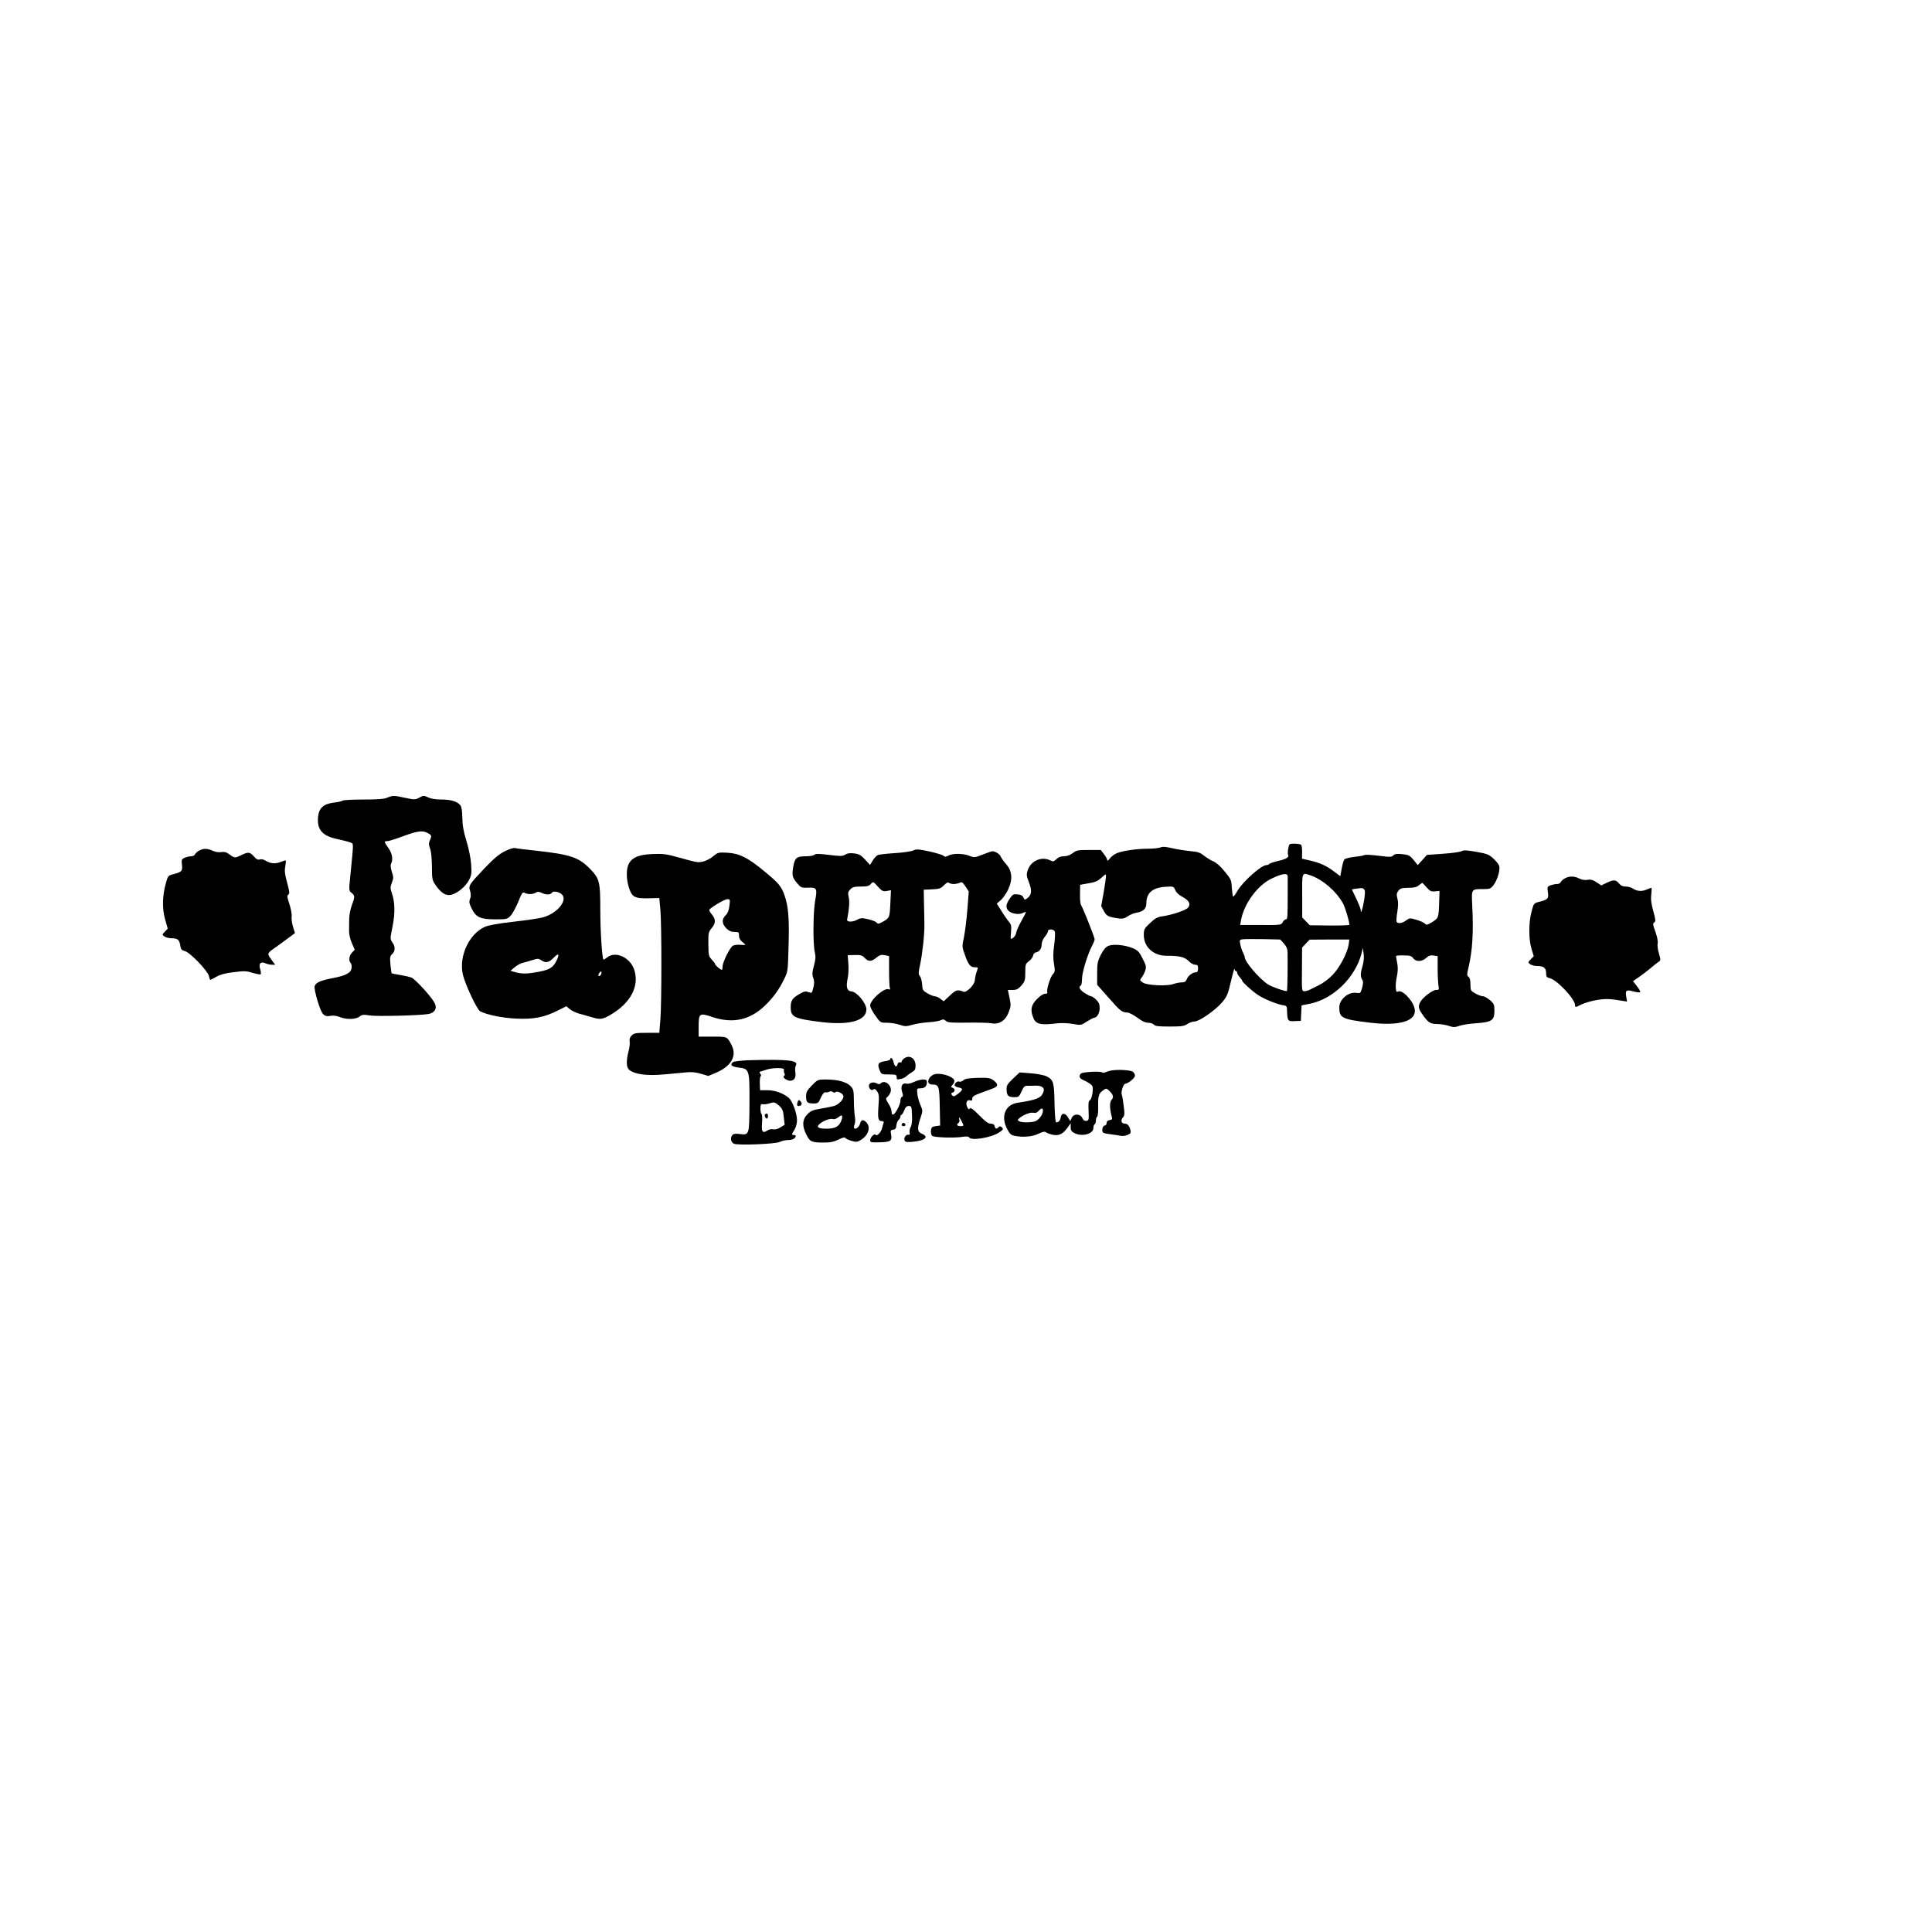 <?xml version="1.0" standalone="no"?>
<!DOCTYPE svg PUBLIC "-//W3C//DTD SVG 20010904//EN"
 "http://www.w3.org/TR/2001/REC-SVG-20010904/DTD/svg10.dtd">
<svg version="1.0" xmlns="http://www.w3.org/2000/svg"
 width="1532pt" height="1532pt" viewBox="0 0 1532 1532"
 preserveAspectRatio="xMidYMid meet">
<g transform="translate(0,1532) scale(0.1,-0.1)"
fill="#000000" stroke="none">
<path d="M3071 8995 c-24 -11 -75 -15 -192 -15 -87 0 -160 -4 -163 -9 -3 -4
-33 -11 -66 -15 -84 -10 -121 -42 -128 -114 -9 -102 34 -151 155 -176 43 -9
89 -21 102 -27 26 -11 26 10 -1 -263 -12 -117 -12 -119 10 -136 27 -22 27 -31
2 -98 -11 -29 -20 -76 -21 -105 0 -28 -1 -72 -1 -97 -1 -26 8 -67 22 -98 l23
-53 -22 -23 c-23 -24 -28 -65 -10 -83 6 -6 9 -23 7 -39 -4 -38 -45 -60 -148
-80 -97 -18 -136 -35 -145 -64 -4 -12 7 -63 24 -120 34 -109 49 -125 104 -115
19 4 47 0 69 -9 52 -22 129 -21 159 3 21 16 32 17 79 9 55 -9 390 -1 465 11
52 8 74 45 51 88 -25 49 -153 189 -183 201 -15 6 -57 15 -92 21 -35 6 -65 12
-66 13 -1 2 -5 33 -9 69 -5 58 -4 68 14 84 25 23 26 59 1 93 -18 26 -18 29 1
122 22 106 20 198 -5 268 -13 39 -13 47 0 82 14 35 14 44 0 87 -10 31 -12 53
-6 64 17 33 10 80 -21 124 -36 52 -36 55 -9 55 12 0 63 16 114 35 121 45 163
52 203 31 36 -18 37 -24 20 -61 -9 -21 -9 -34 2 -63 9 -23 14 -77 15 -143 0
-100 2 -108 29 -148 43 -61 79 -85 121 -77 49 10 116 64 143 116 21 40 23 55
18 125 -3 48 -18 122 -37 185 -24 78 -32 126 -33 186 -1 56 -6 87 -16 99 -25
30 -75 45 -149 45 -46 0 -83 6 -106 17 -34 16 -38 16 -70 -2 -33 -17 -38 -17
-110 -2 -91 20 -100 20 -144 2z"/>
<path d="M10215 8590 c-4 -21 -4 -43 -1 -48 11 -18 -14 -34 -75 -48 -35 -8
-68 -19 -73 -24 -6 -6 -16 -10 -24 -10 -41 0 -190 -133 -232 -208 -13 -23 -27
-42 -31 -42 -4 0 -8 30 -11 68 -3 64 -6 70 -57 132 -33 40 -67 71 -90 80 -20
8 -53 29 -74 45 -31 25 -49 31 -109 36 -40 4 -104 14 -143 23 -52 12 -76 14
-93 6 -13 -5 -57 -10 -98 -10 -89 0 -203 -16 -249 -36 -18 -7 -42 -26 -54 -41
-11 -16 -21 -22 -21 -14 0 8 -11 29 -26 48 l-25 33 -95 0 c-86 0 -98 -2 -128
-25 -21 -16 -46 -25 -70 -25 -25 0 -44 -7 -59 -23 -20 -19 -26 -21 -48 -10
-68 35 -154 -2 -179 -76 -12 -36 -11 -46 10 -100 24 -65 21 -96 -13 -123 -20
-15 -22 -15 -32 5 -7 16 -21 23 -47 25 -33 3 -39 -1 -62 -35 -31 -45 -33 -74
-7 -97 25 -22 83 -31 110 -16 13 6 24 10 26 8 1 -2 -14 -33 -35 -70 -21 -37
-40 -79 -42 -94 -2 -15 -13 -33 -25 -41 -21 -14 -21 -14 -16 44 4 49 2 62 -16
83 -12 14 -39 52 -59 85 l-38 60 33 28 c17 16 44 54 58 85 37 79 31 147 -18
201 -19 22 -38 48 -41 58 -6 19 -44 43 -67 43 -6 0 -40 -12 -76 -26 -63 -25
-66 -26 -107 -10 -51 20 -132 20 -166 1 -21 -11 -28 -11 -40 0 -8 7 -59 22
-113 34 -85 18 -103 19 -125 7 -15 -7 -81 -17 -147 -21 -66 -4 -127 -11 -136
-16 -10 -5 -27 -24 -39 -43 l-21 -35 -39 43 c-34 36 -48 44 -88 49 -33 4 -54
1 -70 -10 -21 -13 -37 -13 -128 -2 -81 10 -107 10 -116 1 -7 -7 -37 -12 -68
-12 -75 0 -88 -12 -101 -89 -11 -68 -5 -84 45 -139 17 -20 29 -23 74 -21 69 3
74 -6 56 -101 -16 -87 -19 -343 -3 -410 8 -35 7 -57 -7 -108 -14 -53 -15 -69
-5 -97 9 -25 9 -44 0 -78 -10 -43 -11 -44 -39 -34 -23 9 -35 6 -74 -17 -53
-31 -66 -51 -66 -103 0 -79 26 -91 248 -118 220 -26 352 12 352 101 0 48 -74
138 -117 142 -38 4 -46 33 -31 107 6 27 8 79 5 115 l-5 66 56 1 c47 1 59 -2
79 -23 28 -31 54 -30 92 2 26 21 38 25 66 20 l35 -7 0 -119 c0 -65 3 -126 6
-134 5 -12 2 -15 -10 -10 -35 13 -146 -85 -146 -130 0 -12 18 -48 41 -79 40
-57 40 -57 93 -57 29 0 73 -7 99 -16 43 -14 52 -14 99 -1 29 9 87 18 130 21
42 2 86 10 98 16 18 9 25 8 40 -5 16 -14 41 -16 172 -14 84 1 169 -1 189 -5
60 -13 113 21 137 87 19 48 19 59 7 115 l-13 62 38 0 c31 0 44 7 69 35 28 32
31 42 31 103 0 64 2 70 29 90 16 12 31 32 33 44 2 13 11 24 23 26 27 5 45 30
45 65 0 16 11 42 25 59 14 16 25 36 25 44 0 20 46 18 54 -3 4 -9 2 -58 -5
-108 -9 -65 -9 -107 -1 -150 9 -54 8 -62 -10 -81 -21 -23 -53 -129 -43 -144 3
-6 -4 -10 -17 -10 -15 0 -40 -16 -66 -43 -47 -48 -54 -86 -27 -151 20 -48 59
-57 193 -40 29 3 82 1 118 -5 65 -12 66 -12 113 19 26 16 52 30 58 30 22 0 43
38 43 76 0 31 -7 46 -28 67 -15 15 -34 27 -40 27 -7 0 -30 12 -52 26 -39 26
-50 47 -30 59 6 3 10 28 10 55 0 50 45 195 80 261 11 20 20 43 20 51 0 16 -95
254 -108 272 -5 6 -9 45 -8 86 l1 74 45 8 c77 13 89 17 125 49 35 31 35 31 35
8 -1 -13 -9 -71 -19 -129 l-19 -105 21 -39 c22 -41 36 -47 119 -59 28 -4 45 0
71 17 18 13 50 26 71 29 51 8 76 32 76 73 0 83 47 124 149 132 67 4 68 4 80
-26 8 -19 29 -39 56 -53 54 -29 69 -57 46 -86 -17 -21 -126 -58 -204 -69 -38
-5 -57 -15 -97 -53 -47 -44 -50 -50 -50 -96 0 -95 78 -165 182 -164 97 1 144
-10 174 -42 15 -16 38 -29 51 -29 19 0 23 -5 23 -30 0 -22 -5 -30 -18 -30 -25
0 -62 -28 -72 -56 -7 -18 -17 -24 -40 -24 -17 0 -45 -6 -63 -12 -50 -20 -216
-12 -247 12 -23 17 -23 20 -8 37 8 10 21 34 28 53 11 33 10 41 -19 98 -27 54
-38 66 -78 83 -62 26 -153 35 -193 19 -22 -9 -39 -29 -61 -71 -26 -52 -29 -69
-29 -148 l0 -90 91 -103 c93 -106 106 -116 149 -117 14 -1 49 -19 79 -41 37
-28 63 -40 86 -40 18 0 38 -7 45 -15 10 -12 37 -15 124 -15 94 0 116 3 141 20
17 11 42 20 57 20 37 0 164 88 218 151 40 48 47 64 71 168 15 64 28 108 28 99
1 -10 6 -18 11 -18 6 0 10 -6 10 -13 0 -7 9 -23 20 -35 11 -12 20 -24 20 -29
0 -10 76 -80 124 -112 48 -32 145 -72 195 -81 35 -5 36 -6 37 -53 3 -72 6 -77
61 -74 l48 2 3 61 3 62 62 12 c187 36 363 207 413 399 l11 44 6 -46 c4 -29 1
-63 -8 -94 -18 -58 -19 -87 -3 -112 9 -14 8 -29 -1 -64 -13 -44 -14 -45 -46
-40 -62 10 -135 -52 -135 -114 0 -85 19 -95 240 -122 301 -37 432 39 319 186
-39 50 -76 72 -97 59 -16 -10 -20 54 -6 118 9 42 10 76 3 110 -5 27 -9 51 -9
55 0 3 27 6 60 5 50 0 63 -4 76 -22 21 -30 70 -29 103 2 20 18 34 23 59 19
l32 -5 0 -97 c0 -53 3 -113 6 -133 6 -36 5 -38 -19 -38 -27 0 -104 -58 -124
-94 -18 -31 -16 -54 9 -89 50 -75 68 -87 124 -87 28 0 70 -7 93 -15 36 -12 46
-12 82 0 22 8 83 18 135 21 124 9 144 23 144 99 0 48 -3 56 -35 84 -20 17 -45
31 -56 31 -12 0 -39 10 -60 22 -37 21 -39 24 -39 71 0 33 -5 54 -15 61 -14 10
-14 18 1 81 30 130 39 272 28 486 -6 133 -9 129 93 129 47 0 54 3 77 33 25 34
46 95 46 137 0 17 -14 39 -42 66 -40 38 -51 43 -139 59 -75 13 -101 15 -118 6
-11 -7 -78 -16 -149 -21 l-127 -9 -36 -40 -37 -41 -33 41 c-30 36 -40 41 -90
46 -42 4 -59 2 -71 -10 -13 -14 -27 -14 -114 -3 -54 7 -106 10 -114 6 -8 -5
-45 -11 -82 -15 -37 -4 -72 -13 -78 -20 -6 -7 -15 -40 -21 -73 l-11 -60 -45
34 c-61 47 -115 72 -194 90 l-65 15 1 52 c1 29 -3 55 -9 59 -6 4 -30 8 -53 8
-40 0 -41 -1 -48 -40z m-4 -220 c0 -11 0 -63 0 -115 0 -210 -1 -225 -14 -225
-8 0 -19 -10 -26 -23 -12 -22 -15 -23 -175 -22 l-162 0 7 40 c25 131 131 275
242 328 85 41 127 47 128 17z m188 6 c93 -34 195 -122 249 -217 19 -33 51
-141 52 -172 0 -4 -71 -7 -157 -6 l-157 2 -30 31 -30 31 0 173 c-1 193 -5 185
73 158z m-3367 -121 l33 6 -5 -106 c-5 -114 -6 -116 -71 -150 -23 -12 -29 -12
-39 0 -6 8 -36 19 -67 26 -48 11 -59 11 -88 -5 -34 -19 -81 -18 -78 1 17 87
21 144 13 178 -8 34 -6 43 12 62 18 19 32 23 83 23 50 0 66 4 80 20 19 21 19
21 56 -20 34 -37 41 -40 71 -35z m531 55 c15 0 37 5 47 10 17 9 23 4 46 -29
l26 -40 -11 -143 c-6 -79 -19 -177 -27 -219 -16 -74 -16 -77 7 -140 27 -78 44
-99 79 -99 28 0 28 0 14 -37 -7 -21 -13 -51 -14 -66 0 -34 -66 -101 -90 -91
-46 19 -59 16 -108 -30 l-49 -46 -26 20 c-14 11 -33 20 -44 20 -10 0 -36 10
-58 23 -37 21 -40 26 -43 72 -2 28 -10 57 -18 66 -12 13 -12 25 2 90 18 81 36
247 34 319 0 25 -1 97 -3 160 l-2 115 66 3 c58 3 69 6 94 32 20 20 32 27 39
20 5 -5 23 -10 39 -10z m3749 -26 c27 -31 37 -35 67 -32 l36 3 -3 -90 c-4
-122 -5 -126 -56 -157 -38 -23 -46 -25 -57 -12 -6 8 -36 21 -66 30 -53 16 -56
15 -84 -5 -30 -23 -64 -27 -74 -11 -4 6 -1 42 5 79 8 49 8 80 1 106 -8 31 -7
42 7 61 15 20 26 23 78 24 46 0 68 5 85 20 13 10 25 19 27 20 1 0 17 -16 34
-36z m-494 -17 c8 -9 7 -35 -2 -91 -13 -73 -26 -110 -26 -72 0 9 -16 49 -35
89 -19 39 -35 73 -35 74 0 1 15 4 33 6 17 2 37 5 43 5 6 1 16 -4 22 -11z
m-637 -429 c21 -24 29 -44 29 -73 2 -96 -1 -300 -5 -303 -7 -7 -120 32 -150
52 -70 45 -185 180 -185 217 0 5 -6 22 -14 37 -8 15 -17 44 -21 64 -7 35 -5
37 22 40 15 2 88 2 162 1 l133 -3 29 -32z m513 -10 c-11 -67 -71 -181 -128
-240 -30 -31 -76 -65 -111 -82 -33 -16 -68 -33 -77 -38 -10 -4 -26 -8 -37 -8
-18 0 -19 9 -17 173 l1 173 30 32 30 31 158 1 157 0 -6 -42z"/>
<path d="M4003 8570 c-47 -24 -86 -57 -159 -133 -126 -133 -130 -139 -116
-183 7 -24 7 -43 -1 -63 -9 -24 -6 -36 14 -77 34 -68 68 -84 187 -84 91 0 95
1 122 30 15 16 42 66 60 110 28 70 34 78 50 70 25 -13 66 -13 89 2 15 9 26 8
51 -4 32 -15 65 -14 76 3 8 14 47 10 72 -7 62 -43 -20 -153 -141 -188 -29 -8
-135 -24 -236 -35 -117 -13 -198 -28 -225 -40 -124 -54 -207 -229 -177 -373
16 -77 112 -282 138 -297 53 -28 175 -53 285 -58 139 -7 224 10 331 64 l68 34
28 -24 c16 -13 51 -29 77 -36 27 -7 70 -19 96 -27 66 -20 84 -18 144 16 164
94 236 230 193 361 -33 97 -147 150 -213 98 -15 -12 -29 -20 -31 -18 -11 12
-25 226 -25 395 0 227 -6 248 -87 330 -88 88 -156 109 -428 139 -77 8 -149 17
-160 20 -12 4 -45 -7 -82 -25z m412 -863 c-27 -58 -55 -76 -139 -92 -92 -18
-137 -19 -190 -4 l-38 11 33 28 c19 16 48 32 64 35 17 4 51 14 77 22 42 13 49
13 70 -1 35 -25 61 -19 98 19 39 40 49 33 25 -18z m352 -112 c-4 -8 -11 -15
-17 -15 -7 0 -7 6 0 21 13 23 26 19 17 -6z"/>
<path d="M1579 8575 c-15 -8 -29 -21 -33 -30 -3 -8 -17 -15 -30 -15 -14 0 -37
-5 -52 -12 -24 -11 -26 -16 -21 -55 5 -50 -1 -57 -65 -74 -45 -12 -47 -14 -62
-70 -29 -100 -31 -204 -7 -288 l21 -75 -23 -24 c-22 -23 -22 -24 -3 -38 11 -8
36 -14 55 -14 49 0 63 -11 70 -56 5 -32 11 -39 37 -46 41 -10 182 -157 191
-198 3 -17 8 -30 11 -30 3 0 24 11 48 25 30 17 69 28 137 36 85 11 102 10 152
-6 31 -9 59 -14 62 -11 4 3 2 22 -4 41 -14 45 4 64 43 46 14 -6 36 -11 50 -11
l26 0 -31 42 c-35 48 -36 47 41 101 25 18 68 49 96 70 l51 38 -16 51 c-8 28
-13 65 -10 82 2 17 -6 60 -18 97 -19 55 -20 67 -9 75 12 7 10 23 -9 94 -18 65
-22 95 -15 129 4 25 6 46 4 48 -1 2 -20 -4 -41 -12 -40 -17 -84 -13 -122 12
-13 8 -31 12 -43 8 -15 -5 -27 1 -47 24 -32 36 -44 37 -98 11 -51 -25 -55 -25
-94 4 -25 19 -41 23 -67 19 -21 -3 -46 1 -68 11 -41 19 -72 20 -107 1z"/>
<path d="M5663 8536 c-47 -39 -100 -59 -142 -51 -20 3 -84 20 -144 37 -92 26
-120 29 -200 26 -106 -4 -159 -24 -188 -72 -24 -40 -25 -121 -2 -194 24 -76
45 -87 154 -85 l87 2 9 -97 c10 -126 10 -726 0 -864 l-9 -108 -99 0 c-87 0
-101 -2 -120 -21 -14 -14 -19 -29 -16 -47 3 -14 -1 -50 -9 -79 -19 -74 -18
-126 4 -145 43 -38 144 -51 287 -37 61 5 136 13 169 16 41 4 75 0 116 -12 l57
-17 64 27 c119 52 164 133 120 218 -35 68 -33 67 -152 67 l-109 0 0 79 c0 107
6 111 110 76 163 -54 300 -23 420 95 64 63 106 120 148 206 29 58 30 62 35
263 7 220 -2 320 -34 407 -26 70 -46 92 -157 184 -133 110 -197 142 -292 148
-70 4 -78 2 -107 -22z m121 -398 c-4 -37 -14 -60 -30 -76 -32 -31 -30 -67 5
-103 22 -21 39 -29 65 -29 33 0 36 -2 36 -29 0 -20 9 -36 25 -49 14 -11 25
-22 25 -24 0 -2 -18 -2 -39 0 -21 2 -48 -1 -59 -7 -24 -13 -82 -130 -82 -165
0 -14 -3 -26 -7 -26 -12 1 -53 37 -53 46 0 4 -12 20 -26 35 -24 25 -26 34 -27
122 -1 89 1 96 26 127 34 40 34 70 1 110 -15 17 -23 35 -18 39 33 30 123 81
142 81 22 0 22 -3 16 -52z"/>
<path d="M12409 8355 c-15 -8 -29 -21 -33 -30 -3 -8 -16 -15 -30 -15 -14 0
-37 -5 -51 -10 -25 -10 -27 -13 -21 -54 8 -51 0 -60 -65 -76 -47 -12 -47 -12
-64 -77 -24 -88 -24 -220 -1 -296 l18 -59 -24 -25 c-23 -24 -23 -25 -4 -39 11
-8 35 -14 54 -14 52 0 72 -15 72 -55 0 -29 4 -36 28 -41 60 -15 202 -166 202
-216 0 -17 3 -17 48 6 26 13 81 29 123 36 71 12 109 10 203 -6 l38 -6 -7 40
c-8 50 1 56 59 40 25 -7 48 -9 52 -5 3 3 -8 24 -25 46 l-32 41 47 32 c26 18
66 49 89 68 22 19 51 42 63 50 22 15 22 16 7 68 -9 30 -14 66 -10 81 3 16 -4
52 -18 92 -21 57 -22 67 -9 75 12 8 11 20 -8 89 -16 59 -21 93 -16 132 3 29 4
53 1 53 -3 0 -22 -7 -41 -15 -38 -16 -75 -12 -109 11 -11 8 -35 14 -53 14 -24
0 -40 7 -54 25 -24 30 -46 31 -99 4 l-41 -20 -38 25 c-29 19 -46 24 -73 19
-21 -3 -45 1 -65 11 -38 20 -78 20 -113 1z"/>
<path d="M7168 6926 c-10 -7 -18 -18 -18 -24 0 -6 -6 -9 -14 -6 -8 3 -16 -3
-19 -16 -7 -28 -24 -18 -32 20 -6 27 -25 43 -25 21 0 -6 -20 -13 -44 -16 -52
-8 -61 -23 -41 -71 14 -33 15 -34 74 -34 56 0 61 -2 61 -21 0 -19 4 -21 31
-15 16 3 37 12 45 21 8 8 28 22 44 32 25 14 30 24 30 54 0 58 -50 88 -92 55z"/>
<path d="M5946 6913 c-67 -2 -126 -9 -133 -15 -27 -22 -13 -36 42 -43 88 -11
89 -14 88 -283 -2 -257 0 -253 -80 -244 -36 4 -49 1 -58 -12 -16 -21 -8 -54
14 -65 27 -15 330 -3 364 14 17 8 46 15 67 15 34 0 60 14 60 32 0 4 -7 8 -15
8 -19 0 -19 3 5 42 12 19 20 51 20 75 0 53 -36 152 -64 176 -44 38 -110 62
-170 62 l-59 0 -2 53 c-1 29 2 55 7 58 5 3 4 12 -3 20 -9 11 -8 15 2 17 8 3
30 9 50 16 52 16 143 15 136 -2 -3 -8 -1 -20 3 -28 6 -8 4 -16 -3 -21 -16 -10
20 -37 49 -38 32 0 47 25 41 66 -4 20 -2 45 4 55 22 41 -57 50 -365 42z m231
-360 c27 -24 33 -37 38 -90 l7 -62 -34 -21 c-20 -13 -42 -18 -57 -15 -13 4
-33 -1 -47 -10 -38 -24 -47 -10 -41 61 2 36 1 67 -4 70 -5 3 -9 22 -9 44 0 31
3 37 18 34 9 -2 31 0 47 5 45 14 48 13 82 -16z"/>
<path d="M6067 6484 c-8 -8 3 -34 14 -34 5 0 9 9 9 20 0 19 -11 26 -23 14z"/>
<path d="M8810 6831 c-20 -4 -41 -11 -48 -15 -7 -4 -18 -4 -24 1 -18 10 -150
3 -165 -9 -20 -16 -15 -37 10 -49 41 -18 70 -37 78 -50 12 -20 -2 -103 -18
-113 -12 -6 -14 -26 -11 -85 3 -71 2 -76 -18 -79 -14 -2 -24 5 -32 23 -16 35
-68 36 -84 0 l-11 -25 -19 31 c-22 36 -51 36 -57 -1 -3 -25 -17 -40 -36 -40
-6 0 -11 59 -13 152 -3 167 -8 185 -63 213 -17 9 -72 20 -122 24 l-92 7 -52
-49 c-45 -43 -52 -54 -51 -86 1 -49 13 -61 60 -61 36 0 40 3 58 45 15 34 25
45 42 45 13 0 43 0 67 1 56 2 80 -19 63 -55 -20 -45 -51 -57 -205 -81 -95 -15
-132 -106 -83 -203 22 -44 31 -52 63 -59 66 -13 139 -7 188 17 33 16 49 19 58
12 7 -6 31 -15 54 -20 49 -11 83 6 121 60 l22 32 0 -32 c0 -25 6 -35 30 -47
60 -31 150 -7 150 40 0 13 5 27 10 30 6 3 10 17 10 30 0 13 4 27 10 30 5 3 9
38 8 78 -2 85 4 106 38 130 25 18 26 18 46 1 35 -32 42 -54 23 -74 -17 -19
-17 -65 0 -132 6 -22 4 -27 -16 -30 -16 -2 -24 -10 -24 -23 0 -11 -7 -20 -15
-20 -16 0 -27 -42 -13 -56 4 -4 31 -10 58 -13 28 -3 62 -9 78 -12 15 -4 41 -1
57 6 25 11 29 16 24 39 -9 35 -23 51 -46 51 -26 0 -34 27 -14 49 14 15 15 28
6 95 -5 43 -12 80 -14 84 -10 17 10 85 26 88 26 3 78 46 78 65 0 9 -7 22 -16
30 -17 14 -121 20 -174 10z m-540 -318 c0 -35 -37 -80 -70 -87 -46 -9 -103 -7
-120 4 -13 8 -12 11 5 25 34 27 87 47 110 41 15 -4 28 1 40 14 22 25 35 26 35
3z"/>
<path d="M7401 6798 c-49 -26 -55 -78 -8 -78 52 0 56 -13 59 -175 l3 -150 -35
-5 c-30 -4 -35 -9 -38 -36 -2 -17 3 -36 10 -41 16 -13 174 -18 239 -8 31 5 49
4 53 -4 18 -29 179 -2 240 40 31 21 34 26 21 39 -12 11 -18 11 -27 2 -17 -17
-25 -15 -31 8 -3 14 -14 20 -32 20 -19 0 -43 18 -91 67 -48 48 -68 63 -74 53
-6 -10 -11 -7 -19 9 -17 31 -5 64 20 56 14 -5 19 -2 19 14 0 15 14 25 58 41
31 11 76 28 100 37 49 18 51 35 9 67 -25 18 -40 21 -125 19 -71 -2 -100 -7
-113 -19 -10 -9 -25 -14 -32 -11 -16 6 -37 -10 -37 -29 0 -6 14 -14 30 -17 39
-8 38 -19 -4 -51 -29 -22 -36 -23 -46 -11 -10 12 -9 16 4 21 21 8 21 30 0 38
-15 6 -15 8 1 26 10 11 15 26 12 34 -14 36 -125 65 -166 44z m224 -368 c20
-38 19 -40 -10 -40 -26 0 -33 14 -14 26 6 3 9 15 6 25 -7 28 0 23 18 -11z"/>
<path d="M6438 6713 c-40 -41 -46 -54 -46 -88 0 -46 9 -55 60 -55 34 0 38 3
57 46 15 32 26 45 38 42 10 -1 24 1 31 6 7 4 19 3 26 -3 8 -7 16 -7 22 -1 12
12 58 -10 62 -31 4 -24 -35 -66 -71 -78 -17 -5 -66 -15 -107 -22 -63 -10 -80
-17 -107 -44 -42 -42 -44 -94 -8 -164 28 -55 40 -61 139 -61 52 0 79 6 116 24
30 15 50 20 52 14 2 -6 24 -17 48 -24 40 -12 47 -11 77 7 60 37 80 102 42 140
-24 24 -41 21 -49 -11 -6 -25 -35 -49 -46 -37 -4 4 -3 17 2 29 6 13 7 41 3 63
-4 22 -8 80 -8 128 -1 83 -3 90 -29 117 -33 32 -102 50 -195 50 -62 0 -64 -1
-109 -47z m227 -293 c-19 -37 -49 -50 -113 -50 -66 0 -83 13 -51 39 30 26 85
45 105 37 9 -3 28 3 42 15 23 17 28 18 30 6 2 -9 -4 -30 -13 -47z"/>
<path d="M7248 6741 c-21 -11 -47 -17 -59 -14 -34 9 -49 -19 -36 -64 9 -28 9
-37 -1 -41 -7 -2 -12 -16 -12 -30 0 -31 -39 -103 -57 -110 -8 -2 -13 6 -13 22
0 15 -11 44 -25 65 -22 35 -23 41 -9 52 9 7 20 24 25 37 19 49 -43 106 -78 71
-8 -8 -17 -8 -32 1 -27 14 -61 4 -61 -19 0 -25 21 -43 36 -30 9 8 17 3 30 -16
14 -22 16 -40 10 -114 -7 -99 -3 -121 26 -121 14 0 18 -5 14 -16 -3 -9 -9 -27
-12 -41 -8 -32 -41 -66 -50 -52 -9 15 -44 -20 -44 -43 0 -16 8 -18 75 -16 87
2 100 11 91 62 -6 31 -4 35 16 38 18 2 24 10 26 35 2 17 10 37 18 43 8 7 14
19 14 26 0 8 4 14 8 14 5 0 14 16 22 35 10 26 20 35 36 35 22 0 23 -5 26 -72
2 -49 -2 -81 -11 -96 -7 -12 -11 -31 -8 -42 4 -15 1 -20 -10 -18 -19 4 -38
-24 -30 -45 5 -13 17 -15 64 -11 98 9 133 39 73 64 -36 15 -39 41 -11 125 19
57 19 58 -1 104 -11 25 -22 65 -24 89 -4 40 -3 42 24 42 34 0 52 16 52 47 0
19 -5 23 -32 23 -18 -1 -50 -9 -70 -19z"/>
<path d="M6326 6585 c-9 -26 -7 -35 8 -35 23 0 30 20 14 37 -14 13 -16 13 -22
-2z"/>
<path d="M7156 6413 c-11 -11 -6 -23 9 -23 8 0 15 4 15 9 0 13 -16 22 -24 14z"/>
</g>
</svg>
